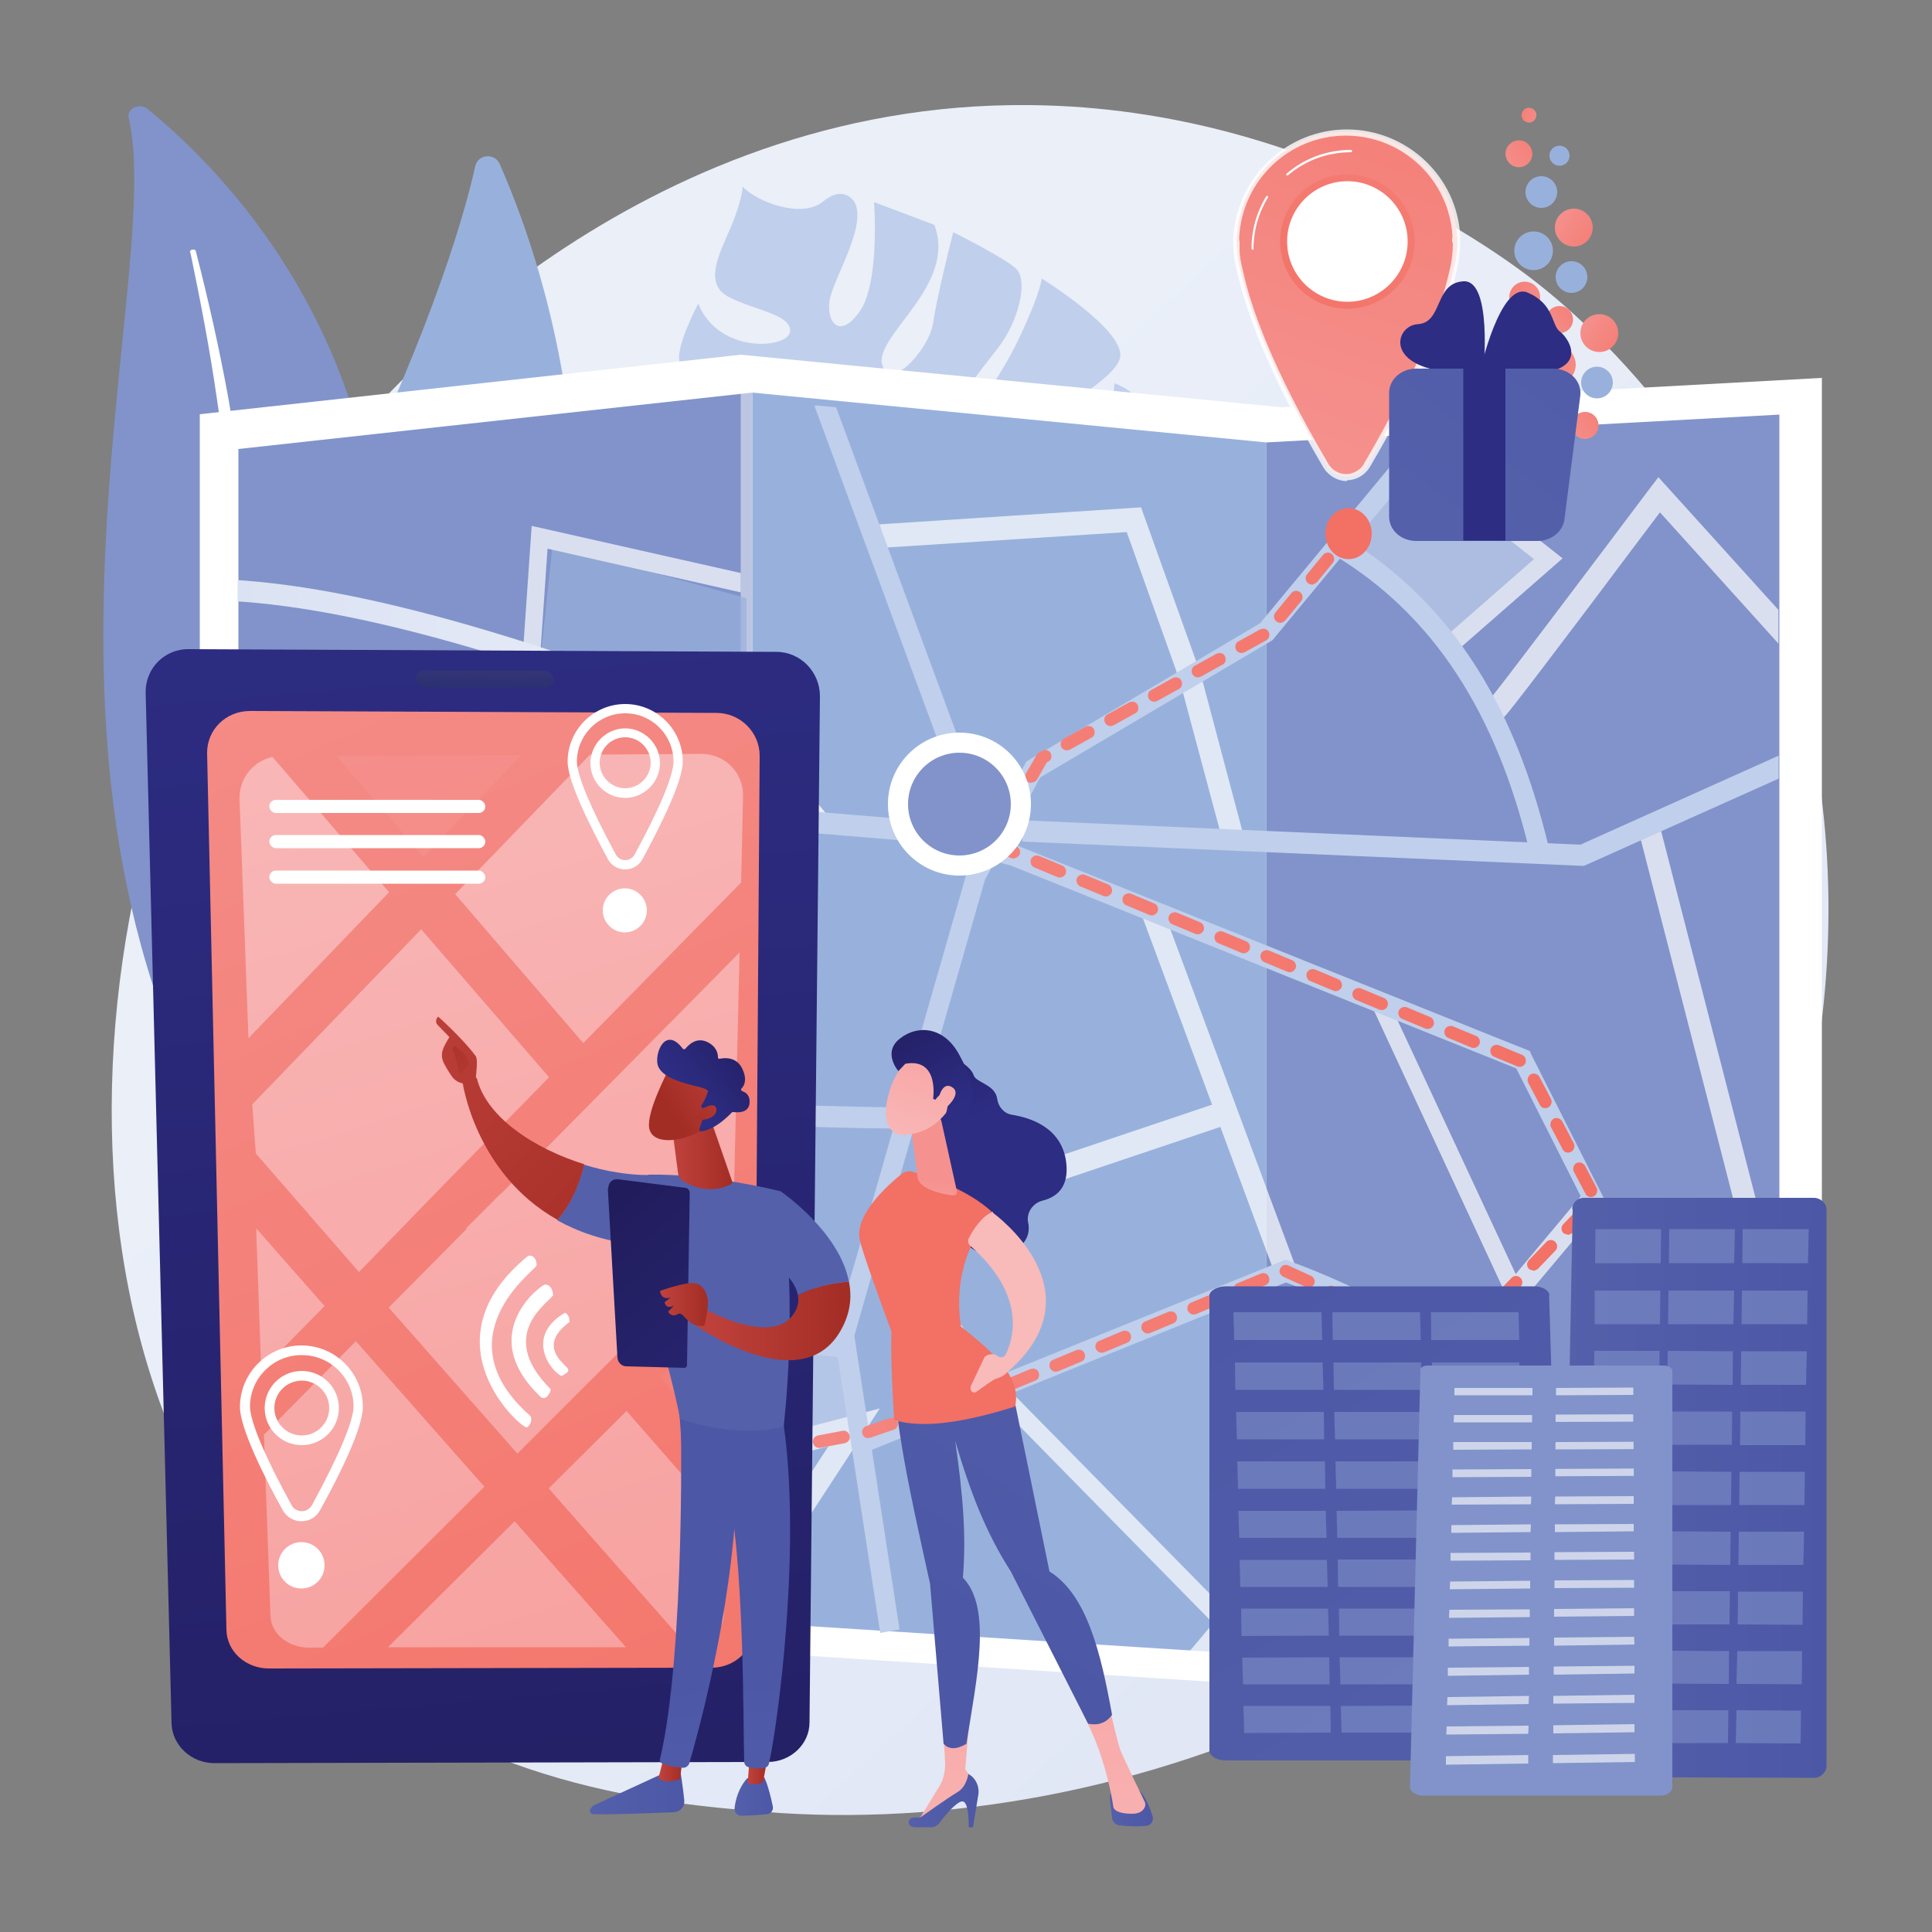 <?xml version="1.0" encoding="UTF-8"?>
<svg xmlns="http://www.w3.org/2000/svg" xmlns:xlink="http://www.w3.org/1999/xlink" viewBox="0 0 50 50">
  <rect x="0" y="0" width="50" height="50" fill="#808080" stroke="none"/>
  <defs>
    <style>
      .cls-1 {
        clip-path: url(#clippath);
      }

      .cls-2 {
        fill: none;
      }

      .cls-2, .cls-3, .cls-4, .cls-5, .cls-6, .cls-7, .cls-8, .cls-9, .cls-10, .cls-11, .cls-12, .cls-13, .cls-14, .cls-15, .cls-16, .cls-17, .cls-18, .cls-19, .cls-20, .cls-21, .cls-22, .cls-23, .cls-24, .cls-25, .cls-26, .cls-27, .cls-28, .cls-29, .cls-30, .cls-31, .cls-32, .cls-33, .cls-34, .cls-35, .cls-36, .cls-37, .cls-38, .cls-39, .cls-40, .cls-41, .cls-42, .cls-43, .cls-44, .cls-45, .cls-46, .cls-47, .cls-48, .cls-49, .cls-50, .cls-51, .cls-52, .cls-53, .cls-54, .cls-55, .cls-56, .cls-57, .cls-58, .cls-59, .cls-60, .cls-61, .cls-62, .cls-63, .cls-64, .cls-65, .cls-66, .cls-67, .cls-68, .cls-69, .cls-70, .cls-71, .cls-72, .cls-73, .cls-74, .cls-75 {
        stroke-width: 0px;
      }

      .cls-3 {
        fill: url(#linear-gradient);
      }

      .cls-4 {
        opacity: .8;
      }

      .cls-4, .cls-61, .cls-62, .cls-63, .cls-75 {
        fill: #fff;
      }

      .cls-5 {
        fill: url(#linear-gradient-38);
      }

      .cls-6 {
        fill: url(#linear-gradient-33);
      }

      .cls-7 {
        fill: url(#linear-gradient-29);
      }

      .cls-8 {
        fill: url(#linear-gradient-32);
      }

      .cls-9 {
        fill: url(#linear-gradient-30);
      }

      .cls-10 {
        fill: url(#linear-gradient-31);
      }

      .cls-11 {
        fill: url(#linear-gradient-36);
      }

      .cls-12 {
        fill: url(#linear-gradient-39);
      }

      .cls-13 {
        fill: url(#linear-gradient-34);
      }

      .cls-14 {
        fill: url(#linear-gradient-37);
      }

      .cls-15 {
        fill: url(#linear-gradient-35);
      }

      .cls-16 {
        fill: url(#linear-gradient-28);
      }

      .cls-17 {
        fill: url(#linear-gradient-25);
      }

      .cls-18 {
        fill: url(#linear-gradient-11);
      }

      .cls-19 {
        fill: url(#linear-gradient-12);
      }

      .cls-20 {
        fill: url(#linear-gradient-13);
      }

      .cls-21 {
        fill: url(#linear-gradient-10);
      }

      .cls-22 {
        fill: url(#linear-gradient-17);
      }

      .cls-23 {
        fill: url(#linear-gradient-16);
      }

      .cls-24 {
        fill: url(#linear-gradient-19);
      }

      .cls-25 {
        fill: url(#linear-gradient-15);
      }

      .cls-26 {
        fill: url(#linear-gradient-23);
      }

      .cls-27 {
        fill: url(#linear-gradient-21);
      }

      .cls-28 {
        fill: url(#linear-gradient-18);
      }

      .cls-29 {
        fill: url(#linear-gradient-14);
      }

      .cls-30 {
        fill: url(#linear-gradient-22);
      }

      .cls-31 {
        fill: url(#linear-gradient-20);
      }

      .cls-32 {
        fill: url(#linear-gradient-27);
      }

      .cls-33 {
        fill: url(#linear-gradient-24);
      }

      .cls-34 {
        fill: url(#linear-gradient-26);
      }

      .cls-35 {
        fill: url(#linear-gradient-45);
      }

      .cls-36 {
        fill: url(#linear-gradient-46);
      }

      .cls-37 {
        fill: url(#linear-gradient-44);
      }

      .cls-38 {
        fill: url(#linear-gradient-48);
      }

      .cls-39 {
        fill: url(#linear-gradient-49);
      }

      .cls-40 {
        fill: url(#linear-gradient-47);
      }

      .cls-41 {
        fill: url(#linear-gradient-42);
      }

      .cls-42 {
        fill: url(#linear-gradient-43);
      }

      .cls-43 {
        fill: url(#linear-gradient-40);
      }

      .cls-44 {
        fill: url(#linear-gradient-41);
      }

      .cls-45 {
        fill: url(#linear-gradient-59);
      }

      .cls-46 {
        fill: url(#linear-gradient-57);
      }

      .cls-47 {
        fill: url(#linear-gradient-58);
      }

      .cls-48 {
        fill: url(#linear-gradient-55);
      }

      .cls-49 {
        fill: url(#linear-gradient-56);
      }

      .cls-50 {
        fill: url(#linear-gradient-53);
      }

      .cls-51 {
        fill: url(#linear-gradient-51);
      }

      .cls-52 {
        fill: url(#linear-gradient-52);
      }

      .cls-53 {
        fill: url(#linear-gradient-50);
      }

      .cls-54 {
        fill: url(#linear-gradient-54);
      }

      .cls-55 {
        fill: url(#linear-gradient-60);
      }

      .cls-56 {
        fill: url(#linear-gradient-61);
      }

      .cls-57 {
        fill: url(#linear-gradient-62);
      }

      .cls-58 {
        fill: url(#linear-gradient-65);
      }

      .cls-59 {
        fill: url(#linear-gradient-63);
      }

      .cls-60 {
        fill: url(#linear-gradient-64);
      }

      .cls-61 {
        mix-blend-mode: soft-light;
      }

      .cls-62 {
        opacity: .47;
      }

      .cls-63 {
        mix-blend-mode: overlay;
      }

      .cls-76 {
        opacity: .61;
      }

      .cls-77 {
        opacity: .55;
      }

      .cls-78 {
        opacity: .56;
      }

      .cls-79 {
        opacity: .7;
      }

      .cls-64 {
        fill: url(#linear-gradient-4);
      }

      .cls-65 {
        fill: url(#linear-gradient-2);
      }

      .cls-66 {
        fill: url(#linear-gradient-3);
      }

      .cls-67 {
        fill: url(#linear-gradient-8);
      }

      .cls-68 {
        fill: url(#linear-gradient-9);
      }

      .cls-69 {
        fill: url(#linear-gradient-7);
      }

      .cls-70 {
        fill: url(#linear-gradient-5);
      }

      .cls-71 {
        fill: url(#linear-gradient-6);
      }

      .cls-80 {
        isolation: isolate;
      }

      .cls-72 {
        fill: #c0cfeb;
      }

      .cls-73 {
        fill: #8193ca;
      }

      .cls-74 {
        fill: #98b1dc;
      }
    </style>
    <linearGradient id="linear-gradient" x1="49.93" y1="52.82" x2="17.3" y2="17.6" gradientUnits="userSpaceOnUse">
      <stop offset="0" stop-color="#dbe2f3"/>
      <stop offset="1" stop-color="#eaeff8"/>
    </linearGradient>
    <clipPath id="clippath">
      <polygon class="cls-2" points="32.75 11.62 19.45 10.33 6.15 11.79 6.15 42.93 19.45 42.16 32.75 43.02 46.03 41.71 46.03 10.9 32.75 11.62"/>
    </clipPath>
    <linearGradient id="linear-gradient-2" x1="5.93" y1="18.28" x2="21.5" y2="18.28" xlink:href="#linear-gradient"/>
    <linearGradient id="linear-gradient-3" x1="9.28" y1="26.68" x2="41.33" y2="26.68" gradientUnits="userSpaceOnUse">
      <stop offset="0" stop-color="#f5928f"/>
      <stop offset="1" stop-color="#f37064"/>
    </linearGradient>
    <linearGradient id="linear-gradient-4" x1="36.21" y1="2.15" x2="35.33" y2="9.99" xlink:href="#linear-gradient-3"/>
    <linearGradient id="linear-gradient-5" x1="9.97" y1="38.63" x2="8.9" y2="39.41" gradientUnits="userSpaceOnUse">
      <stop offset="0" stop-color="#cb266e"/>
      <stop offset="1" stop-color="#4c286e"/>
    </linearGradient>
    <linearGradient id="linear-gradient-6" x1="936.18" y1="1115.96" x2="934.47" y2="1114.62" gradientTransform="translate(1388.62 -543.02) rotate(107.92)" xlink:href="#linear-gradient-3"/>
    <linearGradient id="linear-gradient-7" x1="936.82" y1="1114.2" x2="937.41" y2="1112.15" gradientTransform="translate(1388.62 -543.02) rotate(107.92)" xlink:href="#linear-gradient-3"/>
    <linearGradient id="linear-gradient-8" x1="934.58" y1="1115.14" x2="934.62" y2="1116.38" gradientTransform="translate(1388.62 -543.02) rotate(107.92)" xlink:href="#linear-gradient-3"/>
    <linearGradient id="linear-gradient-9" x1="939.95" y1="1113.64" x2="938.24" y2="1112.3" gradientTransform="translate(1388.62 -543.02) rotate(107.92)" xlink:href="#linear-gradient-3"/>
    <linearGradient id="linear-gradient-10" x1="940.49" y1="1111.78" x2="940.58" y2="1115.01" gradientTransform="translate(1388.62 -543.02) rotate(107.92)" xlink:href="#linear-gradient-3"/>
    <linearGradient id="linear-gradient-11" x1="939.22" y1="1112.73" x2="939.81" y2="1110.68" gradientTransform="translate(1388.62 -543.02) rotate(107.92)" xlink:href="#linear-gradient-3"/>
    <linearGradient id="linear-gradient-12" x1="942.34" y1="1112.17" x2="940.64" y2="1110.83" gradientTransform="translate(1388.62 -543.02) rotate(107.92)" xlink:href="#linear-gradient-3"/>
    <linearGradient id="linear-gradient-13" x1="939.08" y1="1113.33" x2="939.15" y2="1115.9" gradientTransform="translate(1388.62 -543.02) rotate(107.92)" xlink:href="#linear-gradient-3"/>
    <linearGradient id="linear-gradient-14" x1="15.39" y1="60.97" x2="11.3" y2="13.65" gradientUnits="userSpaceOnUse">
      <stop offset="0" stop-color="#201b59"/>
      <stop offset="1" stop-color="#2d2d84"/>
    </linearGradient>
    <linearGradient id="linear-gradient-15" x1="3.03" y1="8.27" x2="22.39" y2="53.17" xlink:href="#linear-gradient-3"/>
    <linearGradient id="linear-gradient-16" x1="12.61" y1="13.37" x2="12.54" y2="17.84" gradientUnits="userSpaceOnUse">
      <stop offset="0" stop-color="#7e5da7"/>
      <stop offset="1" stop-color="#2a3071"/>
    </linearGradient>
    <linearGradient id="linear-gradient-17" x1="11.45" y1="13.85" x2="25.94" y2="60.19" xlink:href="#linear-gradient-3"/>
    <linearGradient id="linear-gradient-18" x1="8.88" y1="14.66" x2="23.36" y2="61" gradientUnits="userSpaceOnUse">
      <stop offset="0" stop-color="#f9baba"/>
      <stop offset="1" stop-color="#f5928f"/>
    </linearGradient>
    <linearGradient id="linear-gradient-19" x1="9.93" y1="14.33" x2="24.42" y2="60.67" xlink:href="#linear-gradient-18"/>
    <linearGradient id="linear-gradient-20" x1="4.78" y1="15.94" x2="19.26" y2="62.28" xlink:href="#linear-gradient-18"/>
    <linearGradient id="linear-gradient-21" x1="2.41" y1="16.68" x2="16.9" y2="63.02" xlink:href="#linear-gradient-18"/>
    <linearGradient id="linear-gradient-22" x1="2.01" y1="16.81" x2="16.49" y2="63.14" xlink:href="#linear-gradient-18"/>
    <linearGradient id="linear-gradient-23" x1="12.89" y1="13.41" x2="27.37" y2="59.74" xlink:href="#linear-gradient-18"/>
    <linearGradient id="linear-gradient-24" x1="9.51" y1="14.46" x2="24" y2="60.8" xlink:href="#linear-gradient-3"/>
    <linearGradient id="linear-gradient-25" x1="6.23" y1="15.49" x2="20.72" y2="61.82" xlink:href="#linear-gradient-18"/>
    <linearGradient id="linear-gradient-26" x1="5.37" y1="15.76" x2="19.86" y2="62.09" xlink:href="#linear-gradient-18"/>
    <linearGradient id="linear-gradient-27" x1="32.83" y1="12.23" x2="38.81" y2="-5.36" xlink:href="#linear-gradient-3"/>
    <linearGradient id="linear-gradient-28" x1="32.9" y1="12.25" x2="38.88" y2="-5.34" xlink:href="#linear-gradient-3"/>
    <linearGradient id="linear-gradient-29" x1="43.32" y1="-5.61" x2="32.16" y2="10.06" xlink:href="#linear-gradient-3"/>
    <linearGradient id="linear-gradient-30" x1="38.51" y1="-.46" x2="38.8" y2="2.44" xlink:href="#linear-gradient-14"/>
    <linearGradient id="linear-gradient-31" x1="33.18" y1="1.56" x2="35.44" y2="5.29" xlink:href="#linear-gradient-14"/>
    <linearGradient id="linear-gradient-32" x1="36.81" y1="13.55" x2="46.49" y2="1.18" gradientUnits="userSpaceOnUse">
      <stop offset="0" stop-color="#5560ab"/>
      <stop offset="1" stop-color="#4c57a6"/>
    </linearGradient>
    <linearGradient id="linear-gradient-33" x1="37.8" y1="-.71" x2="38.01" y2="3.63" gradientTransform="translate(76.83 23.53) rotate(-180)" xlink:href="#linear-gradient-14"/>
    <linearGradient id="linear-gradient-34" x1="15.26" y1="46.37" x2="17.71" y2="46.37" xlink:href="#linear-gradient-32"/>
    <linearGradient id="linear-gradient-35" x1="-233.77" y1="45.79" x2="-233.16" y2="45.79" gradientTransform="translate(-216.11) rotate(-180) scale(1 -1)" gradientUnits="userSpaceOnUse">
      <stop offset="0" stop-color="#a22d25"/>
      <stop offset="1" stop-color="#c1423d"/>
    </linearGradient>
    <linearGradient id="linear-gradient-36" x1="18.49" y1="48.65" x2="18.22" y2="43.54" xlink:href="#linear-gradient-32"/>
    <linearGradient id="linear-gradient-37" x1="19.02" y1="46.5" x2="20.01" y2="46.5" xlink:href="#linear-gradient-32"/>
    <linearGradient id="linear-gradient-38" x1="-235.99" y1="45.76" x2="-235.46" y2="45.76" xlink:href="#linear-gradient-35"/>
    <linearGradient id="linear-gradient-39" x1="19.58" y1="48.59" x2="19.32" y2="43.48" xlink:href="#linear-gradient-32"/>
    <linearGradient id="linear-gradient-40" x1="-78.98" y1="-145.82" x2="-73.28" y2="-152.38" gradientTransform="translate(-216.11) rotate(-180) scale(1 -1)" xlink:href="#linear-gradient-32"/>
    <linearGradient id="linear-gradient-41" x1="-233.07" y1="32.99" x2="-225.41" y2="25.77" xlink:href="#linear-gradient-35"/>
    <linearGradient id="linear-gradient-42" x1="-233.46" y1="32.58" x2="-225.8" y2="25.36" xlink:href="#linear-gradient-35"/>
    <linearGradient id="linear-gradient-43" x1="-226.74" y1="25.58" x2="-229.74" y2="29.99" xlink:href="#linear-gradient-35"/>
    <linearGradient id="linear-gradient-44" x1="-80.67" y1="-147.29" x2="-74.97" y2="-153.85" gradientTransform="translate(-216.11) rotate(-180) scale(1 -1)" xlink:href="#linear-gradient-32"/>
    <linearGradient id="linear-gradient-45" x1="-238.12" y1="34.18" x2="-234.14" y2="34.18" xlink:href="#linear-gradient-35"/>
    <linearGradient id="linear-gradient-46" x1="-235.07" y1="29.92" x2="-233.49" y2="29.92" xlink:href="#linear-gradient-35"/>
    <linearGradient id="linear-gradient-47" x1="-6235.93" y1="-2194.36" x2="-6236.52" y2="-2196.3" gradientTransform="translate(-6096.23 -2486.59) rotate(-138.25) scale(1 -1)" xlink:href="#linear-gradient-35"/>
    <linearGradient id="linear-gradient-48" x1="-6236.46" y1="-2197.74" x2="-6235.97" y2="-2194.94" gradientTransform="translate(-6096.23 -2486.59) rotate(-138.25) scale(1 -1)" xlink:href="#linear-gradient-14"/>
    <linearGradient id="linear-gradient-49" x1="-6236.53" y1="-2194.37" x2="-6237.06" y2="-2196.12" gradientTransform="translate(-6096.23 -2486.59) rotate(-138.25) scale(1 -1)" xlink:href="#linear-gradient-35"/>
    <linearGradient id="linear-gradient-50" x1="3195.58" y1="-340.65" x2="3189.19" y2="-331.63" gradientTransform="translate(3228.45 60.77) rotate(174.45) scale(1 -1)" xlink:href="#linear-gradient-14"/>
    <linearGradient id="linear-gradient-51" x1="-234.44" y1="33.76" x2="-233.2" y2="33.76" xlink:href="#linear-gradient-35"/>
    <linearGradient id="linear-gradient-52" x1="-4082.84" y1="46.8" x2="-4081.72" y2="46.8" gradientTransform="translate(4111.56)" xlink:href="#linear-gradient-32"/>
    <linearGradient id="linear-gradient-53" x1="-4087.57" y1="51.22" x2="-4085.96" y2="32.37" gradientTransform="translate(4111.56)" xlink:href="#linear-gradient-18"/>
    <linearGradient id="linear-gradient-54" x1="-4088.04" y1="46.6" x2="-4086.23" y2="46.6" gradientTransform="translate(4111.56)" xlink:href="#linear-gradient-32"/>
    <linearGradient id="linear-gradient-55" x1="-4084.33" y1="51.5" x2="-4082.72" y2="32.65" gradientTransform="translate(4111.56)" xlink:href="#linear-gradient-18"/>
    <linearGradient id="linear-gradient-56" x1="30.99" y1="31.62" x2="24.61" y2="41.83" xlink:href="#linear-gradient-32"/>
    <linearGradient id="linear-gradient-57" x1="-4087.67" y1="25.58" x2="-4086.35" y2="28.9" gradientTransform="translate(4111.56)" xlink:href="#linear-gradient-14"/>
    <linearGradient id="linear-gradient-58" x1="32.27" y1="26.72" x2="29.74" y2="28.98" xlink:href="#linear-gradient-3"/>
    <linearGradient id="linear-gradient-59" x1="-4087.75" y1="32.75" x2="-4087.45" y2="30.54" gradientTransform="translate(4111.56)" xlink:href="#linear-gradient-18"/>
    <linearGradient id="linear-gradient-60" x1="-4201.33" y1="-302.25" x2="-4198.69" y2="-306.95" gradientTransform="translate(4203.08 -489.76) rotate(-11.2)" xlink:href="#linear-gradient-18"/>
    <linearGradient id="linear-gradient-61" x1="-4200.77" y1="-306.34" x2="-4199.44" y2="-303.03" gradientTransform="translate(4203.08 -489.76) rotate(-11.2)" xlink:href="#linear-gradient-14"/>
    <linearGradient id="linear-gradient-62" x1="-4200.77" y1="-301.93" x2="-4198.13" y2="-306.63" gradientTransform="translate(4203.08 -489.76) rotate(-11.2)" xlink:href="#linear-gradient-18"/>
    <linearGradient id="linear-gradient-63" x1="31.18" y1="30.41" x2="35.53" y2="27.88" xlink:href="#linear-gradient-18"/>
    <linearGradient id="linear-gradient-64" x1="41.67" y1="49.21" x2="30.94" y2="31.63" xlink:href="#linear-gradient-32"/>
    <linearGradient id="linear-gradient-65" x1="40.43" y1="38.5" x2="47.27" y2="38.5" xlink:href="#linear-gradient-32"/>
  </defs>
  <g class="cls-80">
    <g id="Layer_1" data-name="Layer 1">
      <g>
        <path class="cls-3" d="m45.46,32.72c-4.5,10.45-16.38,14.93-25.69,14.17-2.54-.21-7.66-.63-11.65-4.38-7.67-7.2-6.49-22.25.85-31.11.95-1.14,7.49-8.79,17.69-8.68,7.47.07,12.71,4.26,13.34,4.78.81.66,2.58,2.23,4.18,4.71,3.76,5.84,4.09,13.99,1.28,20.51Z"/>
        <g>
          <path class="cls-73" d="m3.33,3.05c-.06-.24.28-.4.49-.23,2.1,1.71,7.16,6.81,5.9,15.73-1.58,11.2,1.12,15.28,4.48,17.77,0,0-4.62-1.17-7.52-5.32C-.46,20.83,4.33,7.33,3.33,3.05Z"/>
          <path class="cls-61" d="m4.93,6.55c.26,1.25.5,2.5.68,3.75.19,1.25.33,2.51.43,3.78.09,1.26.16,2.52.16,3.79.01,1.26-.04,2.53-.1,3.79-.05,1.27-.11,2.54-.02,3.83.09,1.28.36,2.58.9,3.79.13.3.27.6.43.89.15.29.32.58.5.87.35.57.75,1.12,1.19,1.64.89,1.04,1.96,1.97,3.14,2.75.12.08.3.06.4-.05.09-.11.07-.26-.05-.34h0c-.28-.2-.56-.4-.83-.61-.14-.1-.27-.21-.4-.32-.13-.11-.26-.22-.38-.33-.5-.45-.97-.92-1.39-1.43-.85-1-1.53-2.12-2.04-3.28-.25-.58-.45-1.18-.59-1.79-.15-.61-.24-1.23-.29-1.85-.1-1.25-.06-2.51-.02-3.78.04-1.27.06-2.54.03-3.81-.01-.64-.04-1.27-.08-1.91-.02-.32-.04-.64-.07-.95-.03-.32-.06-.63-.09-.95-.14-1.27-.32-2.53-.54-3.78-.23-1.25-.51-2.5-.83-3.74,0-.04-.05-.06-.09-.05-.04,0-.07.04-.06.08Z"/>
        </g>
        <g>
          <path class="cls-74" d="m8.78,28.39c-.26.27-.71.19-.87-.15-.86-1.89-2.79-7.45.41-13.86,2.7-5.41,3.65-8.6,3.98-10.08.07-.31.5-.35.63-.06,1.43,3.23,5.19,14.23-4.15,24.14Z"/>
          <path class="cls-61" d="m8.31,28.19s-.02,0-.03,0c-.08,0-.15-.07-.14-.15,0-.09.18-9.28,3.6-16.97.03-.07.12-.11.19-.07.07.03.11.12.07.19-3.39,7.64-3.57,16.76-3.57,16.85,0,.07-.05.13-.12.14Z"/>
        </g>
        <path class="cls-72" d="m22.82,9.41c-.13-.77,1.95-2.05,1.36-3.59l-1.56-.59s.16,2.07-.37,2.83c-.53.75-.87.26-.78-.29.09-.55.97-1.92.65-2.53,0,0-.26-.48-.81-.03-.55.46-1.72.02-2.09-.38,0,0,0,.32-.31,1.06-.32.73-.69,1.45-.06,1.79.64.34,1.62.45,1.6.89-.02.45-1.84.62-2.38-.71,0,0-.6,1.13-.48,1.51.11.38.79.79,1.86.55,1.07-.24,1.63-.02,1.62.31-.01.33-3.21.55-3.59-.56,0,0-.2,2.37-.07,2.65.13.27,1.52.28,2.36-.05.84-.32,1.68,0,1.86.29.18.29-.95.09-1.47.27-.52.18-2.77-.03-2.77-.03,0,0,.27.18.32.99.05.81.61,2.12,1.11,2,.5-.11,2.73-1.12,3.49-1.16.77-.05,1.39.08,1.04.36-.35.28-1.34.36-2.03.62-.69.27-2.39,1.17-2.8.86,0,0,.69,2.07,2.73,2.24,0,0,.95-.54,1.45-1.45.5-.9.74-1.26,1.1-1.2.35.06,0,.68-.32,1.24-.32.56-1.05,1.86-1.53,1.94,0,0,3.09.08,3.5-1.99.39-1.94.18-2.18.16-2.2.1.08,3.3,2.33,4.47-1.89,0,0-.54.89-1.23.82-.69-.07-1.79.49-1.8,0-.01-.49,2.5-.22,2.96-1.18.47-.95-.07-2.48-1.17-2.88,0,0,.02.97-.86,1.58s-2.23,1.19-1.95.39,2.85-1.95,2.96-2.65c.11-.71-2.03-2.03-2.03-2.03,0,0-.03.37-.57,1.51-.54,1.14-1.4,2.32-1.54,2-.15-.32.46-1.05.99-1.73.52-.68.79-1.75.44-2.05-.34-.3-1.61-.93-1.61-.93,0,0-.41,1.6-.52,2.34-.11.74-1.19,1.84-1.32,1.07Zm2.72,4.04c-.7.75-.69-.12-.56-.7.1-.44,1.26-.05.56.7Zm-1.13-1.59c-.45.51-.8.44-.76.06.08-.86,1.21-.57.76-.06Zm-1.38-1.54c-.23.29-.39.34-.53-.05-.14-.39.76-.24.53.05Z"/>
        <g>
          <polygon class="cls-75" points="33.17 10.54 19.17 9.18 5.17 10.72 5.17 43.55 19.17 42.74 33.17 43.64 47.15 42.26 47.15 9.78 33.17 10.54"/>
          <polygon class="cls-73" points="19.47 41.99 6.17 42.76 6.17 11.62 19.47 10.16 19.47 41.99"/>
          <polygon class="cls-74" points="32.77 42.84 19.47 41.99 19.47 10.16 32.77 11.45 32.77 42.84"/>
          <polygon class="cls-73" points="46.05 41.54 32.77 42.84 32.77 11.45 46.05 10.73 46.05 41.54"/>
          <rect class="cls-62" x="19.17" y="10.16" width=".3" height="31.84"/>
        </g>
        <g class="cls-1">
          <g class="cls-79">
            <polygon class="cls-72" points="36.62 11.98 40.07 14.46 37.72 16.53 34.95 14.11 36.62 11.98"/>
            <polygon class="cls-74" points="14.01 16.85 14.3 14.11 19.32 15.48 19.32 18.96 14.01 16.85"/>
            <polygon class="cls-72" points="42.75 33.91 45.54 32.6 45.91 35.25 43.48 35.99 42.75 33.91"/>
            <polygon class="cls-72" points="16.52 36.02 19.32 37.37 22.1 36.94 21.85 35.14 19.32 34.59 16.52 36.02"/>
            <polygon class="cls-75" points="14.36 21.75 7.18 19.62 7.3 19.14 14.48 21.28 14.36 21.75"/>
            <polygon class="cls-75" points="7.99 34.53 7.54 34.17 12.41 26.97 17.95 26.54 18.65 21.26 13.58 17.6 6.25 20.03 6.09 19.44 13.67 16.93 19.25 20.96 18.44 27.12 12.71 27.56 7.99 34.53"/>
            <polygon class="cls-75" points="11.3 38.14 5.51 32.76 5.87 32.29 11.67 37.67 11.3 38.14"/>
            <polygon class="cls-75" points="22.71 32.15 22.54 31.56 31.84 28.43 32.01 29.02 22.71 32.15"/>
            <polygon class="cls-75" points="33.01 33.01 29.55 23.69 30.07 23.46 33.53 32.78 33.01 33.01"/>
            <polygon class="cls-75" points="38.03 35.3 37.62 34.89 40.91 30.96 41.32 31.38 38.03 35.3"/>
            <polygon class="cls-75" points="38.9 33.35 35.51 26.05 35.9 25.83 39.3 33.13 38.9 33.35"/>
            <path class="cls-75" d="m38.89,18.58l-.32-.5s-.02.02-.02.02c.18-.19,2.59-3.39,4.17-5.49l.2-.26,3.59,3.97-.4.43-3.15-3.49c-.35.46-1.1,1.46-1.85,2.46-2.09,2.77-2.15,2.81-2.2,2.85Z"/>
            <polygon class="cls-75" points="31.66 21.83 30.53 17.61 29.16 13.77 22.94 14.17 22.76 13.57 29.53 13.13 31.07 17.43 32.19 21.65 31.66 21.83"/>
            <polygon class="cls-75" points="13.98 16.98 13.53 16.94 13.76 13.61 19.17 14.83 19.17 15.33 14.17 14.2 13.98 16.98"/>
            <polygon class="cls-75" points="37.65 16.89 37.37 16.51 39.7 14.47 36.47 11.93 36.73 11.53 40.44 14.45 37.65 16.89"/>
            <polygon class="cls-75" points="43.76 36.17 43.65 35.7 45.61 35.1 45.31 32.98 42.79 34.16 42.61 33.71 45.66 32.28 46.11 35.46 43.76 36.17"/>
            <polygon class="cls-75" points="46.14 36.02 42.43 21.6 42.97 21.43 46.68 35.85 46.14 36.02"/>
            <polygon class="cls-75" points="30.92 43.48 30.51 43.06 37.3 35.01 37.71 35.42 30.92 43.48"/>
            <polygon class="cls-75" points="19.41 41.59 11.18 38 11.39 37.43 19.21 40.84 21.44 37.43 19.44 37.95 16.03 36.21 16.26 35.66 19.5 37.3 22.77 36.45 19.41 41.59"/>
            <polygon class="cls-75" points="31.77 42.39 25.67 36.18 25.66 36.17 22.45 31.72 22.8 31.42 26 35.85 32.08 42.03 31.77 42.39"/>
          </g>
          <g>
            <path class="cls-65" d="m21.13,21.56l-1.96-2.37c-4.38-1.69-9.37-3.44-13.25-3.64l.02-.55c3.96.21,9.02,1.98,13.45,3.7l.06.02,2.04,2.47-.37.37Z"/>
            <path class="cls-72" d="m45.73,40.44c-4.27-2.87-9.1-6.03-12.45-7.25l-10.91,4.41-.17-.52,11.07-4.48.08.03c3.41,1.22,8.31,4.43,12.64,7.34l-.26.47Z"/>
            <polygon class="cls-72" points="24.43 19.59 21.08 10.51 21.55 10.3 24.9 19.38 24.43 19.59"/>
            <path class="cls-72" d="m39.6,22.1c-.87-3.68-2.53-6.21-5.1-7.75l.24-.48c1.42.85,2.59,2,3.49,3.43.82,1.3,1.42,2.82,1.86,4.66l-.49.14Z"/>
            <polygon class="cls-72" points="13.46 37.22 13.04 36.91 17.99 28.57 18.41 28.88 13.46 37.22"/>
            <polygon class="cls-72" points="40.99 22.41 26.46 21.78 26.48 21.23 40.9 21.86 46.2 19.48 46.39 19.99 40.99 22.41"/>
            <polygon class="cls-72" points="6.26 40.41 6.08 39.89 19.28 34.31 21.88 34.59 21.83 35.14 19.35 34.87 6.26 40.41"/>
            <path class="cls-72" d="m23.28,29.21c-5.67-.07-10.98-.38-13.69-3.48l.36-.38c2.57,2.94,7.78,3.24,13.34,3.31v.55Z"/>
            <polygon class="cls-72" points="22.78 42.26 21.59 34.53 21.61 34.46 25.03 22.55 26.56 19.71 32.61 16.13 36.65 11.26 37.02 11.63 32.93 16.57 26.92 20.12 25.49 22.77 22.11 34.57 23.28 42.17 22.78 42.26"/>
            <polygon class="cls-72" points="46.31 41.67 39.24 27.65 26.16 22.4 23.83 21.79 15.38 21.09 6.05 28.58 5.75 28.13 15.23 20.53 15.32 20.53 23.91 21.24 26.3 21.87 26.32 21.88 39.59 27.2 39.63 27.29 46.75 41.4 46.31 41.67"/>
          </g>
          <g>
            <path class="cls-66" d="m9.44,39.13c-.06,0-.12-.04-.15-.1-.04-.08,0-.18.08-.21l.59-.26c.08-.04.18,0,.21.08.04.08,0,.18-.08.21l-.59.26s-.04.01-.07.01Zm1.18-.52c-.06,0-.12-.04-.15-.1-.04-.08,0-.18.08-.21l.59-.26c.08-.04.18,0,.21.08.04.08,0,.18-.08.21l-.59.26s-.04.01-.07.01Zm1.18-.52c-.06,0-.12-.04-.15-.1-.04-.08,0-.18.08-.21l.59-.26c.08-.04.18,0,.21.08.04.08,0,.18-.08.21l-.59.26s-.04.01-.07.01Zm7.51-.27s-.05,0-.08-.02l-.56-.32c-.08-.04-.1-.14-.06-.22.04-.08.14-.1.22-.06l.56.32c.08.04.1.14.06.22-.03.05-.08.08-.14.08Zm.63-.11c-.08,0-.14-.05-.16-.13-.02-.09.04-.17.13-.19l.63-.12c.09-.02.17.04.19.13.02.09-.04.17-.13.19l-.63.12s-.02,0-.03,0Zm-6.96-.14c-.06,0-.12-.04-.15-.1-.04-.08,0-.18.08-.21l.59-.26c.08-.04.18,0,.21.08.04.08,0,.18-.08.21l-.59.26s-.04.01-.07.01Zm8.22-.1c-.08,0-.14-.05-.16-.13-.02-.09.04-.17.13-.19l.63-.12c.09-.02.17.04.19.13.02.09-.04.17-.13.19l-.63.12s-.02,0-.03,0Zm1.27-.25c-.07,0-.13-.04-.15-.11-.03-.08.02-.18.1-.2l.61-.21c.08-.03.18.02.2.1.03.08-.02.18-.1.2l-.61.21s-.03,0-.05,0Zm-4.28-.04s-.05,0-.08-.02l-.56-.32c-.08-.04-.1-.14-.06-.22.04-.08.14-.1.22-.06l.56.32c.08.04.1.14.06.22-.03.05-.08.08-.14.08Zm-4.03-.13c-.06,0-.12-.04-.15-.1-.04-.08,0-.18.08-.21l.59-.26c.08-.04.18,0,.21.08.04.08,0,.18-.08.21l-.59.26s-.04.01-.07.01Zm9.53-.24c-.07,0-.13-.04-.15-.11-.03-.08.02-.18.1-.2l.61-.21c.08-.03.18.02.2.1.03.08-.02.18-.1.2l-.61.21s-.03,0-.05,0Zm-6.62-.27s-.05,0-.08-.02l-.56-.32c-.08-.04-.1-.14-.06-.22.04-.08.14-.1.22-.06l.56.32c.08.04.1.14.06.22-.03.05-.08.08-.14.08Zm-1.73,0c-.06,0-.12-.04-.15-.1-.04-.08,0-.18.08-.21l.59-.26c.08-.04.18,0,.21.08.04.08,0,.18-.08.21l-.59.26s-.04.01-.07.01Zm9.57-.13c-.07,0-.13-.04-.15-.11-.03-.08.02-.18.1-.2l.61-.21c.08-.03.18.02.2.1.03.08-.02.18-.1.2l-.61.21s-.03,0-.05,0Zm1.22-.42c-.06,0-.12-.04-.15-.1-.03-.08,0-.18.09-.21l.6-.25c.08-.03.18,0,.21.09s0,.18-.09.21l-.6.25s-.04.01-.06.01Zm1.19-.49c-.06,0-.12-.04-.15-.1-.03-.08,0-.18.09-.21l.6-.25c.08-.03.18,0,.21.09.03.08,0,.18-.09.21l-.6.25s-.04.01-.06.01Zm1.19-.49c-.06,0-.12-.04-.15-.1-.03-.08,0-.18.09-.21l.6-.25c.08-.03.18,0,.21.09.03.08,0,.18-.09.21l-.6.25s-.04.01-.06.01Zm8.88-.08s-.05,0-.07-.01l-.59-.27c-.08-.04-.12-.13-.08-.21.04-.08.13-.12.21-.08l.59.27c.08.04.12.13.08.21-.03.06-.09.09-.15.09Zm.5-.19s-.08-.01-.11-.04c-.06-.06-.07-.16,0-.23l.45-.47c.06-.06.16-.07.23,0,.06.06.07.16,0,.23l-.45.47s-.07.05-.12.05Zm-8.19-.23c-.06,0-.12-.04-.15-.1-.03-.08,0-.18.09-.21l.6-.25c.08-.03.18,0,.21.09.03.08,0,.18-.09.21l-.6.25s-.04.01-.06.01Zm6.51-.12s-.05,0-.07-.01l-.59-.27c-.08-.04-.12-.13-.08-.21.04-.08.13-.12.21-.08l.59.27c.08.04.12.13.08.21-.03.06-.09.09-.15.09Zm-5.32-.37c-.06,0-.12-.04-.15-.1-.03-.08,0-.18.09-.21l.6-.25c.08-.03.18,0,.21.09.03.08,0,.18-.09.21l-.6.25s-.04.01-.06.01Zm4.15-.16s-.05,0-.07-.01l-.59-.27c-.08-.04-.12-.13-.08-.21.04-.08.13-.12.21-.08l.59.27c.08.04.12.13.08.21-.03.06-.09.09-.15.09Zm3.74-.05s-.08-.01-.11-.04c-.06-.06-.07-.16,0-.23l.45-.47c.06-.06.16-.07.23,0,.06.06.07.16,0,.23l-.45.47s-.07.05-.12.05Zm-6.69-.29c-.06,0-.12-.04-.15-.1-.03-.08,0-.18.09-.21l.6-.25c.08-.03.18,0,.21.09.03.08,0,.18-.09.21l-.6.25s-.04.01-.06.01Zm1.78-.2s-.05,0-.07-.01l-.59-.27c-.08-.04-.12-.13-.08-.21.04-.08.13-.12.21-.08l.59.27c.08.04.12.13.08.21-.03.06-.09.09-.15.09Zm5.81-.44s-.08-.01-.11-.04c-.06-.06-.07-.16,0-.23l.45-.47c.06-.06.16-.07.23,0,.06.06.07.16,0,.23l-.45.47s-.07.05-.12.05Zm.89-.93s-.08-.01-.11-.04c-.06-.06-.07-.16,0-.23l.45-.47c.06-.06.16-.07.23,0,.06.06.07.16,0,.23l-.45.47s-.07.05-.12.05Zm.6-.97c-.06,0-.11-.03-.14-.09l-.3-.57c-.04-.08,0-.18.07-.22.08-.04.18,0,.22.07l.3.57c.04.08,0,.18-.07.22-.02.01-.05.02-.07.02Zm-.59-1.15c-.06,0-.11-.03-.14-.09l-.3-.57c-.04-.08,0-.18.07-.22.08-.04.18,0,.22.07l.3.57c.04.08,0,.18-.07.22-.02.01-.05.02-.07.02Zm-.59-1.15c-.06,0-.11-.03-.14-.09l-.3-.57c-.04-.08,0-.18.07-.22.08-.04.18,0,.22.07l.3.57c.04.08,0,.18-.07.22-.02.01-.05.02-.07.02Zm-.66-1.07s-.04,0-.06-.01l-.6-.25c-.08-.03-.12-.13-.09-.21.03-.08.13-.12.21-.09l.6.25c.08.03.12.13.09.21-.03.06-.09.1-.15.1Zm-1.19-.49s-.04,0-.06-.01l-.6-.25c-.08-.03-.12-.13-.09-.21.03-.08.13-.12.21-.09l.6.25c.08.03.12.13.09.21-.03.06-.09.1-.15.1Zm-1.19-.49s-.04,0-.06-.01l-.6-.25c-.08-.03-.12-.13-.09-.21.03-.08.13-.12.21-.09l.6.25c.08.03.12.13.09.21-.03.06-.09.1-.15.1Zm-1.19-.49s-.04,0-.06-.01l-.6-.25c-.08-.03-.12-.13-.09-.21.03-.08.13-.12.21-.09l.6.25c.08.03.12.13.09.21-.03.06-.09.1-.15.1Zm-1.19-.49s-.04,0-.06-.01l-.6-.25c-.08-.03-.12-.13-.09-.21.03-.08.13-.12.21-.09l.6.25c.08.03.12.13.09.21-.03.06-.09.1-.15.1Zm-1.19-.49s-.04,0-.06-.01l-.6-.25c-.08-.03-.12-.13-.09-.21.03-.08.13-.12.21-.09l.6.25c.08.03.12.13.09.21-.03.06-.09.1-.15.1Zm-1.19-.49s-.04,0-.06-.01l-.6-.25c-.08-.03-.12-.13-.09-.21.03-.08.13-.12.21-.09l.6.25c.08.03.12.13.09.21-.03.06-.09.1-.15.1Zm-1.19-.49s-.04,0-.06-.01l-.6-.25c-.08-.03-.12-.13-.09-.21.03-.08.13-.12.21-.09l.6.25c.08.03.12.13.09.21-.03.06-.09.1-.15.1Zm-1.19-.49s-.04,0-.06-.01l-.6-.25c-.08-.03-.12-.13-.09-.21.03-.08.13-.12.21-.09l.6.25c.08.03.12.13.09.21-.03.06-.09.1-.15.1Zm-1.19-.49s-.04,0-.06-.01l-.6-.25c-.08-.03-.12-.13-.09-.21.03-.08.13-.12.21-.09l.6.25c.08.03.12.13.09.21-.03.06-.09.1-.15.1Zm-1.19-.49s-.04,0-.06-.01l-.6-.25c-.08-.03-.12-.13-.09-.21.03-.08.13-.12.21-.09l.6.25c.08.03.12.13.09.21-.03.06-.09.1-.15.1Zm-1.19-.49s-.04,0-.06-.01l-.71-.3.12-.21c.04-.08.14-.1.22-.06.04.02.06.05.07.09l.42.17c.08.03.12.13.09.21-.03.06-.09.1-.15.1Zm-.19-.84s-.05,0-.08-.02c-.08-.04-.1-.14-.06-.22l.32-.56c.04-.08.14-.1.22-.06.08.04.1.14.06.22l-.32.56c-.03.05-.08.08-.14.08Zm.64-1.12s-.05,0-.08-.02c-.08-.04-.1-.14-.06-.22l.3-.52.12-.07c.08-.04.18-.02.22.06.04.08.02.18-.06.22l-.04.02-.25.44c-.03.05-.08.08-.14.08Zm.92-.84c-.06,0-.11-.03-.14-.08-.04-.08-.02-.18.06-.22l.56-.31c.08-.04.18-.02.22.06.04.08.02.18-.06.22l-.56.31s-.05.02-.08.02Zm1.13-.63c-.06,0-.11-.03-.14-.08-.04-.08-.02-.18.06-.22l.56-.31c.08-.04.18-.02.22.06.04.08.02.18-.06.22l-.56.31s-.05.02-.08.02Zm1.13-.63c-.06,0-.11-.03-.14-.08-.04-.08-.02-.18.06-.22l.56-.31c.08-.04.18-.02.22.06.04.08.02.18-.06.22l-.56.31s-.05.02-.08.02Zm1.13-.63c-.06,0-.11-.03-.14-.08-.04-.08-.02-.18.06-.22l.56-.31c.08-.04.18-.02.22.06.04.08.02.18-.06.22l-.56.31s-.05.02-.08.02Zm1.13-.63c-.06,0-.11-.03-.14-.08-.04-.08-.02-.18.06-.22l.56-.31c.08-.04.18-.02.22.06.04.08.02.18-.06.22l-.56.31s-.05.02-.08.02Zm1-.78s-.07-.01-.1-.04c-.07-.06-.08-.16-.02-.23l.41-.5c.06-.07.16-.08.23-.02.07.06.08.16.02.23l-.41.5s-.08.06-.12.06Zm.82-.99s-.07-.01-.1-.04c-.07-.06-.08-.16-.02-.23l.41-.5c.06-.07.16-.08.23-.02.07.06.08.16.02.23l-.41.5s-.08.06-.12.06Z"/>
            <ellipse class="cls-64" cx="34.9" cy="13.81" rx=".6" ry=".66"/>
            <ellipse class="cls-70" cx="9.44" cy="39.02" rx=".64" ry=".7"/>
          </g>
        </g>
        <circle class="cls-75" cx="24.83" cy="20.81" r="1.85"/>
        <circle class="cls-73" cx="24.83" cy="20.81" r="1.33"/>
        <g>
          <path class="cls-71" d="m39.2,4.31c-.18-.06-.28-.26-.22-.44.06-.18.26-.28.44-.22.18.06.28.26.22.44-.06.18-.26.28-.44.22Z"/>
          <circle class="cls-74" cx="39.89" cy="4.97" r=".41"/>
          <circle class="cls-74" cx="40.36" cy="4.03" r=".26"/>
          <circle class="cls-74" cx="39.69" cy="6.49" r=".5"/>
          <circle class="cls-69" cx="40.73" cy="5.89" r=".49"/>
          <path class="cls-67" d="m39.51,3.16c-.1-.03-.16-.14-.12-.24.03-.1.14-.16.24-.12.1.03.16.14.12.24-.03.1-.14.16-.24.12Z"/>
          <circle class="cls-68" cx="40.36" cy="8.27" r=".35"/>
          <circle class="cls-74" cx="40.67" cy="7.17" r=".41"/>
          <circle class="cls-21" cx="40.28" cy="9.44" r=".5"/>
          <circle class="cls-18" cx="41.39" cy="8.62" r=".49"/>
          <circle class="cls-19" cx="41.02" cy="11.01" r=".35"/>
          <circle class="cls-74" cx="41.33" cy="9.9" r=".41"/>
          <circle class="cls-20" cx="39.46" cy="7.69" r=".4"/>
        </g>
        <g>
          <g>
            <path class="cls-29" d="m20.95,44.58c0,.56-.49,1.02-1.08,1.02l-14.32.03c-.6,0-1.09-.46-1.11-1.02l-.67-26.67c-.02-.63.48-1.15,1.12-1.14l15.2.07c.63,0,1.13.52,1.13,1.15l-.27,26.56Z"/>
            <path class="cls-25" d="m19.66,19.56c0-.61-.5-1.11-1.12-1.11l-12.07-.05c-.63,0-1.12.49-1.11,1.1l.5,22.68c.01.56.5,1,1.1,1l11.46-.02c.59,0,1.07-.45,1.08-1l.16-22.6Z"/>
            <path class="cls-23" d="m14.33,17.58c0,.12-.09.21-.21.21h-3.14c-.12-.01-.21-.11-.22-.23h0c0-.12.09-.21.21-.21h3.14c.12.02.21.11.21.23h0Z"/>
          </g>
          <g>
            <polygon class="cls-22" points="17.08 35.64 18.89 33.85 18.82 37.64 17.08 35.65 17.08 35.64"/>
            <path class="cls-28" d="m16.21,36.51l2.56,2.93.03.03-.07,2.32c0,.22-.12.44-.31.59-.17.14-.38.22-.61.24l-3.61-4.1,2.02-2.01Z"/>
            <polygon class="cls-24" points="18.35 32.68 16.29 34.73 15.41 35.6 13.39 37.62 10.06 33.84 10.06 33.84 12.08 31.8 12.07 31.8 12.06 31.79 12.06 31.79 12.94 30.91 12.95 30.91 12.95 30.91 12.95 30.91 12.95 30.91 15.02 28.82 19.14 24.65 18.98 31.48 18.35 32.68"/>
            <polygon class="cls-31" points="16.2 42.63 10.04 42.63 13.32 39.37 16.2 42.63"/>
            <path class="cls-27" d="m12.53,38.48l-4.17,4.16h-.38c-.25,0-.5-.09-.68-.24-.19-.15-.29-.36-.3-.58l-.17-4.69,2.38-2.42,3.33,3.77Z"/>
            <polygon class="cls-30" points="8.4 33.8 6.76 35.47 6.63 31.79 8.4 33.8 8.4 33.8"/>
            <path class="cls-26" d="m15.09,26.99l-3.31-3.85,3.49-3.61,2.88-.02c.61,0,1.09.48,1.08,1.09l-.05,2.24-4.08,4.15Z"/>
            <polygon class="cls-33" points="8.71 19.57 13.5 19.54 10.96 22.18 8.71 19.57"/>
            <polygon class="cls-17" points="10.9 24.05 14.21 27.88 12.15 29.98 11.28 30.87 9.29 32.92 6.62 29.85 6.62 29.85 6.53 28.6 6.52 28.59 10.9 24.05"/>
            <path class="cls-34" d="m7.06,19.6l3.01,3.49-3.64,3.78-.23-6.18c-.02-.54.35-.99.85-1.1Z"/>
          </g>
          <g>
            <rect class="cls-75" x="6.97" y="20.7" width="5.59" height=".34" rx=".17" ry=".17"/>
            <rect class="cls-75" x="6.97" y="21.61" width="5.59" height=".34" rx=".17" ry=".17"/>
            <rect class="cls-75" x="6.97" y="22.53" width="5.59" height=".34" rx=".17" ry=".17"/>
          </g>
          <g>
            <g>
              <path class="cls-75" d="m7.8,39.37c-.2,0-.38-.11-.48-.28-.51-.92-1.11-2.14-1.11-2.68,0-.87.71-1.59,1.59-1.59s1.59.71,1.59,1.59c0,.55-.6,1.76-1.11,2.68-.1.18-.28.28-.48.28Zm0-4.3c-.73,0-1.33.6-1.33,1.33,0,.38.39,1.31,1.08,2.56.05.09.15.15.26.15s.2-.06.26-.15c.68-1.25,1.08-2.18,1.08-2.56,0-.73-.6-1.33-1.33-1.33Z"/>
              <path class="cls-75" d="m7.81,37.4c-.53,0-.96-.43-.96-.96s.43-.96.96-.96.96.43.96.96-.43.96-.96.96Zm0-1.67c-.39,0-.71.32-.71.71s.32.71.71.71.71-.32.71-.71-.32-.71-.71-.71Z"/>
            </g>
            <circle class="cls-75" cx="7.8" cy="40.51" r=".6"/>
          </g>
          <g>
            <g>
              <path class="cls-75" d="m16.18,22.5c-.19,0-.36-.1-.45-.27-.47-.87-1.04-2.01-1.04-2.52,0-.82.67-1.49,1.49-1.49s1.49.67,1.49,1.49c0,.51-.57,1.65-1.04,2.52-.09.17-.26.27-.45.27Zm0-4.04c-.69,0-1.25.56-1.25,1.25,0,.36.37,1.23,1.01,2.41.05.09.14.14.24.14s.19-.05.24-.14c.64-1.17,1.01-2.05,1.01-2.41,0-.69-.56-1.25-1.25-1.25Z"/>
              <path class="cls-75" d="m16.18,20.65c-.5,0-.9-.41-.9-.9s.41-.9.9-.9.9.41.9.9-.41.9-.9.9Zm0-1.57c-.37,0-.66.3-.66.66s.3.66.66.66.66-.3.66-.66-.3-.66-.66-.66Z"/>
            </g>
            <circle class="cls-75" cx="16.17" cy="23.56" r=".57"/>
          </g>
        </g>
        <g>
          <g>
            <g>
              <circle class="cls-32" cx="34.86" cy="6.26" r="2.85"/>
              <path class="cls-16" d="m37.71,6.11h-5.7s-.23,1.58,2.32,5.92c.11.19.31.3.53.3.22,0,.42-.11.53-.3,2.55-4.34,2.32-5.93,2.32-5.93Z"/>
            </g>
            <path class="cls-4" d="m34.86,12.43v.02h0c-.25,0-.48-.14-.61-.35-1.49-2.54-2.03-4.14-2.23-5.04-.06-.21-.09-.41-.1-.62-.02-.21,0-.3,0-.31v-.05c.12-1.53,1.4-2.73,2.94-2.73s2.85,1.21,2.93,2.76c0,.02,0,.07,0,.16h0c0,.29-.04.57-.12.84-.2.9-.75,2.48-2.22,4.98-.13.21-.35.34-.61.34Zm-2.78-6.19s0,.1,0,.2h0c0,.2.04.39.09.58h0c.19.89.73,2.47,2.21,4.99.1.16.27.26.46.26v.08s0-.08,0-.08c.17,0,.37-.1.46-.27,1.45-2.48,2-4.05,2.2-4.94h0c.07-.26.1-.52.1-.79h-.02c0-.1.01-.14.01-.15h0c-.08-1.46-1.29-2.61-2.76-2.61s-2.68,1.16-2.76,2.63v.08h0Z"/>
            <circle class="cls-75" cx="34.87" cy="6.25" r="1.65"/>
            <path class="cls-7" d="m34.87,7.99c-.96,0-1.74-.78-1.74-1.74s.78-1.74,1.74-1.74,1.74.78,1.74,1.74-.78,1.74-1.74,1.74Zm0-3.3c-.86,0-1.56.7-1.56,1.56s.7,1.56,1.56,1.56,1.56-.7,1.56-1.56-.7-1.56-1.56-1.56Z"/>
          </g>
          <path class="cls-75" d="m33.31,4.54s-.02,0-.02,0c0-.01,0-.03,0-.04.46-.4,1.05-.62,1.67-.62.02,0,.03.01.03.03s-.01.03-.03.03c-.6,0-1.18.21-1.63.6,0,0-.01,0-.02,0Z"/>
          <path class="cls-75" d="m32.42,6.46s-.03-.01-.03-.03c0-.48.13-.94.38-1.35,0-.01.03-.02.04,0,.01,0,.02.03,0,.04-.24.39-.37.85-.37,1.32,0,.02-.01.03-.03.03Z"/>
        </g>
        <g>
          <path class="cls-9" d="m38.3,9.62s.52-2.34,1.23-2.05c.71.3.61.85.85,1.02.24.17,1.09,1.41-2.08,1.02Z"/>
          <path class="cls-10" d="m38.39,9.62s.24-2.39-.52-2.34-.52,1.07-1.18,1.11c-.66.04-.95,1.41,1.7,1.24Z"/>
          <path class="cls-8" d="m36.64,14h3.15c.36,0,.67-.25.7-.58l.41-3.2c.03-.37-.29-.68-.7-.68h-3.55c-.39,0-.7.28-.7.63v3.2c0,.35.31.63.7.63Z"/>
          <rect class="cls-6" x="37.87" y="9.54" width="1.09" height="4.46" transform="translate(76.83 23.53) rotate(180)"/>
        </g>
        <g>
          <g>
            <path class="cls-75" d="m14.66,35.38c-.08-.11-.74-.56.07-1.16.04-.07-.05-.26-.12-.24-1.15.69-.17,1.7-.05,1.62.12-.09.2-.09.11-.22Z"/>
            <path class="cls-75" d="m14.31,33.5c0-.14-.1-.28-.22-.25-.12.03-1.79,1.29-.1,2.9.02.02.05.03.08.03.03,0,.06-.01.08-.03.06-.07.1-.12.1-.2-1.48-1.47.08-2.31.07-2.45Z"/>
            <path class="cls-75" d="m13.88,32.77c.03-.1-.04-.31-.21-.27-2.74,2.23-.15,4.51-.03,4.44.11-.07.13-.23.09-.29-2.32-2.04.12-3.78.14-3.88Z"/>
          </g>
          <g>
            <path class="cls-13" d="m17.6,45.79s.07.41.11.81c.01.16-.11.29-.27.3-.54.02-1.68.07-2.09.05-.06,0-.1-.07-.08-.12h0s.06-.09.1-.11l1.89-.87.33-.05Z"/>
            <path class="cls-15" d="m17.66,45.55l-.06.49s-.33.15-.56-.02l.14-.54.48.08Z"/>
            <path class="cls-11" d="m17.61,36.41c.02.13.13,6.33-.53,9.12-.01.05.01.09.06.11.1.04.3.1.54.11.07,0,.14-.05.16-.12.19-.65,1.1-3.88,1.22-6.97.13-3.45,0-.12,0-.12l-.08-2.13h-1.37Z"/>
            <path class="cls-14" d="m19.78,46s.11.21.22.75c.02.1-.05.19-.15.2-.18.02-.45.04-.67.04-.1,0-.18-.09-.17-.19.02-.2.1-.53.33-.78l.43-.02Z"/>
            <path class="cls-5" d="m19.88,45.38l-.13.74s-.13.1-.4.03l.06-.79.47.03Z"/>
            <path class="cls-12" d="m20.24,36.6c.54,3.28-.12,8.1-.34,9.04-.01.06-.06.1-.12.11-.1.02-.26.03-.42-.02-.06-.02-.09-.07-.1-.12-.03-.76.02-5.44-.48-7.3-.03-.09-.08-.18-.16-.23l-.98-.7-.08-1.13,2.68.34Z"/>
            <g>
              <path class="cls-43" d="m16.78,30.4c1.63-.03,3.42.43,3.42.43.48,2.83.08,6.09.08,6.09-1.26.33-2.68-.2-2.68-.2-.21-1.18-1.19-4.51-1.19-4.51-.79-.1-1.45-.33-1.99-.63.41-.48.61-1.08.69-1.44.58.18,1.16.27,1.66.27Z"/>
              <path class="cls-44" d="m11.98,28c.16-.19.36-.1.36-.1.24,1.01,1.49,1.83,2.78,2.23-.08.36-.28.97-.69,1.44-2.14-1.2-2.46-3.57-2.46-3.57Z"/>
            </g>
            <g>
              <path class="cls-41" d="m12.02,28.05c-.02.05.18.13.29-.08,0-.1.07-.55,0-.64-.33-.45-.97-1.02-.97-1.02-.11.11-.02.21-.02.21l.31.32c-.07.12-.14.22-.18.36-.03.11-.01.22.04.32.05.1.13.23.2.33.13.19.32.19.32.19Z"/>
              <path class="cls-42" d="m11.77,27.06l.28.24.09.24-.25.28s-.09-.48-.15-.58c-.06-.1-.03-.15.03-.18Z"/>
            </g>
            <path class="cls-37" d="m19.58,32.4l.62-1.57s1.52,1.03,1.77,2.34c-.29.02-.81.1-1.32.35-.11-.62-1.07-1.12-1.07-1.12Z"/>
            <path class="cls-35" d="m18.25,33.88s1.71.96,2.28.14c.12-.17.15-.34.12-.5.51-.26,1.03-.33,1.32-.35.08.39.04.81-.2,1.24-1.01,1.84-3.75-.1-3.75-.1l.23-.42Z"/>
            <path class="cls-36" d="m18.43,29.08l.52,1.5s0,.05-.02.06c-.14.08-.65.3-1.26-.08-.06-.04-.11-.11-.12-.18l-.17-1.3h1.05Z"/>
            <g>
              <path class="cls-40" d="m17.3,27.69s-.57,1.07-.5,1.5c.07.43.78.4,1.39.05l.43-1.16-1.33-.4Z"/>
              <path class="cls-38" d="m18.17,28.67s-.03-.04-.02-.06c.05-.07.13-.21.16-.34,0,0,.1-.07-.26-.15-.36-.09-.9-.22-1.02-.53-.11-.3.18-1.06.64-.45.02.02.05.02.07,0,.08-.1.28-.3.55-.18.26.12.29.31.29.4,0,.03.02.05.05.04.13-.03.45-.05.59.28.12.27.04.42-.03.49-.02.02-.01.06.02.07.09.03.2.1.19.3-.02.28-.33.25-.42.24-.01,0-.03,0-.04.01-.08.08-.42.44-.79.49-.03,0-.06-.03-.05-.06l.16-.47s0-.05-.02-.05l-.08-.04Z"/>
              <path class="cls-39" d="m18.11,28.74s.4-.28.43-.04c.03.23-.36.34-.56.25l.13-.21Z"/>
            </g>
            <g>
              <path class="cls-53" d="m15.74,30.77c0-.07.02-.14.07-.19.05-.05.12-.07.19-.06l1.73.22c.07,0,.12.07.12.13l-.07,4.46s0,.04-.02.05c-.01.01-.03.02-.05.02l-1.5-.04c-.12,0-.22-.1-.23-.22l-.25-4.38Z"/>
              <path class="cls-51" d="m18.23,34.31s.13-.53.08-.72c-.05-.19-.15-.43-.49-.38-.34.05-.74.2-.74.2,0,0,.02.25.28.17l-.16.12s.02.2.24.09l-.15.16s.09.16.25.06c.16-.1.24.37.69.3Z"/>
            </g>
          </g>
        </g>
        <g>
          <path class="cls-52" d="m28.72,46.53l.06.52c.01.1.09.18.19.19.17.02.44.04.7.01.12-.01.19-.13.16-.24-.06-.2-.18-.51-.35-.68h-.58c-.11,0-.19.09-.18.2Z"/>
          <path class="cls-50" d="m24.17,40.4l-.1.58s.33,3.33.39,4.66c0,.21-.04.41-.15.59l-.57.93,1.45-.86.03-.18-.24-.33.31-3.73c.02-.22-.03-.44-.13-.63l-.3-.56-.69-.47Z"/>
          <path class="cls-54" d="m23.63,47.29h.46c.09,0,.17-.04.22-.11.14-.19.44-.55.59-.56.19-.01.17.67.17.67h.11l.14-.85c.03-.21-.07-.43-.26-.53h0s-.04.33-.28.47c-.24.14-.97.66-.97.66,0,0-.09-.01-.19,0-.15.03-.13.24.02.24Z"/>
          <path class="cls-48" d="m26.16,40.67s1.92,3.65,2.23,4.48.41,1.53.42,1.59c0,.1.13.2.49.2.18,0,.27-.07.31-.14.04-.06.04-.14,0-.2-.11-.23-.46-.95-.6-1.27-.16-.39-.49-2.16-.68-2.77-.18-.61-.39-1.28-1.2-1.89,0,0-.55-.54-.99,0Z"/>
          <path class="cls-49" d="m23.21,34.87c-.26,1.13.32,3.67.86,6.12l.35,4.14c.12.13.3.17.59,0,.27-1.71.67-3.52-.09-4.3.09-1.12,0-2.14-.2-3.54.4,1.36.8,2.38,1.44,3.38.75,1.47,1.44,2.84,2,3.94.26.05.47-.02.62-.23-.29-1.6-.65-3.11-1.62-3.71l-.91-4.45c-.02-.75-.46-1.15-1.3-1.53l-1.73.18Z"/>
          <path class="cls-46" d="m24.67,27.36s.45.22.53.47c.07.2.56.23.61.62.03.2.18.37.38.4.5.08,1.28.34,1.4,1.21.09.67-.25.92-.6,1.01-.26.06-.44.32-.38.58.05.25-.02.55-.46.78-.98.52-1.97-1.23-1.97-1.23l-.2-3.06.71-.77Z"/>
          <path class="cls-47" d="m24.87,34.33c-.29-1.88.83-2.94.83-2.94-.65-.62-1.72-.96-2.1-1.07-.09-.02-.18,0-.25.05-.33.26-1.24,1.06-1.1,1.71.07.34.57,1.7.82,2.38-.02.6.02,1.42.07,2.29.74.23,1.83.06,3.13-.35.18-.77-.59-1.42-1.4-2.07Z"/>
          <path class="cls-45" d="m24.36,29l.4,1.81c.04.16-.11.13-.27.1-.26-.05-.61-.15-.72-.36-.01-.02-.02-.04-.02-.07l-.17-1.26c-.01-.1.04-.2.13-.24l.33-.15c.13-.06.28.02.31.15Z"/>
          <g>
            <path class="cls-55" d="m23.59,27.35s-.43.29-.61,1.03c-.18.74.12,1.01.42.99.31-.02.75-.11,1.14-.64.39-.53-.39-1.73-.95-1.38Z"/>
            <path class="cls-56" d="m24.15,28.43s.16-1.06-.72-.9l-.18.19s-.43-.49.05-.85c.48-.37,1.14-.27,1.51.4.37.67.5,1.14.19,1.55-.31.42-.54.06-.54.06,0,0,.14-.36.02-.51-.12-.15-.27.09-.27.09l-.06-.02Z"/>
            <path class="cls-57" d="m24.27,28.52s.08-.55.36-.39c.28.16-.1.51-.25.63l-.1-.24Z"/>
          </g>
          <path class="cls-59" d="m25.7,31.39s2.82,2.02.36,4.13c0,0-.09.11-.28.16-.09.03-.37.24-.51.34-.04.03-.11.02-.14-.03h0s-.03-.08,0-.13l.35-.74c.1-.09.25-.1.35-.02h0c.07.05.16.03.2-.05.19-.39.55-1.52-.92-2.81-.06-.05-.07-.13-.04-.19.1-.2.34-.59.63-.69Z"/>
        </g>
        <g>
          <path class="cls-60" d="m40.1,33.53c0-.13-.18-.24-.39-.24h-7.99c-.21,0-.42.11-.42.24v11.79c0,.06.06.12.13.17.07.04.18.07.28.07h8.35c.1-.01.21-.04.28-.09.07-.05.11-.11.11-.17l-.36-11.78Z"/>
          <g class="cls-77">
            <g>
              <polygon class="cls-73" points="34.22 34.68 31.94 34.68 31.92 33.96 34.2 33.96 34.22 34.68"/>
              <polygon class="cls-73" points="36.77 34.68 34.49 34.68 34.48 33.96 36.75 33.96 36.77 34.68"/>
              <polygon class="cls-73" points="39.32 34.68 37.04 34.68 37.03 33.96 39.3 33.96 39.32 34.68"/>
            </g>
            <g>
              <polygon class="cls-73" points="34.25 35.97 31.97 35.97 31.96 35.26 34.23 35.26 34.25 35.97"/>
              <polygon class="cls-73" points="36.79 35.97 34.52 35.97 34.51 35.26 36.78 35.26 36.79 35.97"/>
              <polygon class="cls-73" points="39.34 35.97 37.07 35.97 37.06 35.26 39.32 35.26 39.34 35.97"/>
            </g>
            <g>
              <polygon class="cls-73" points="34.27 37.25 32.01 37.25 31.99 36.54 34.26 36.54 34.27 37.25"/>
              <polygon class="cls-73" points="36.82 37.25 34.55 37.25 34.53 36.54 36.8 36.54 36.82 37.25"/>
              <polygon class="cls-73" points="39.35 37.25 37.09 37.25 37.08 36.54 39.34 36.54 39.35 37.25"/>
            </g>
            <g>
              <polygon class="cls-73" points="34.3 38.53 32.04 38.53 32.02 37.82 34.29 37.82 34.3 38.53"/>
              <polygon class="cls-73" points="36.84 38.53 34.58 38.53 34.56 37.82 36.83 37.82 36.84 38.53"/>
              <polygon class="cls-73" points="39.37 38.53 37.11 38.53 37.1 37.82 39.36 37.82 39.37 38.53"/>
            </g>
            <g>
              <polygon class="cls-73" points="34.33 39.8 32.07 39.8 32.05 39.1 34.31 39.1 34.33 39.8"/>
              <polygon class="cls-73" points="36.86 39.8 34.61 39.8 34.59 39.1 36.85 39.09 36.86 39.8"/>
              <polygon class="cls-73" points="39.39 39.8 37.14 39.8 37.13 39.09 39.38 39.09 39.39 39.8"/>
            </g>
            <g>
              <polygon class="cls-73" points="34.36 41.07 32.1 41.07 32.08 40.37 34.34 40.37 34.36 41.07"/>
              <polygon class="cls-73" points="36.89 41.07 34.63 41.07 34.62 40.36 36.87 40.36 36.89 41.07"/>
              <polygon class="cls-73" points="39.41 41.06 37.16 41.06 37.15 40.36 39.4 40.36 39.41 41.06"/>
            </g>
            <g>
              <polygon class="cls-73" points="34.39 42.33 32.13 42.34 32.12 41.63 34.37 41.63 34.39 42.33"/>
              <polygon class="cls-73" points="36.91 42.33 34.66 42.33 34.65 41.63 36.9 41.63 36.91 42.33"/>
              <polygon class="cls-73" points="39.43 42.32 37.18 42.33 37.17 41.63 39.42 41.62 39.43 42.32"/>
            </g>
            <g>
              <polygon class="cls-73" points="34.41 43.59 32.17 43.59 32.15 42.9 34.4 42.89 34.41 43.59"/>
              <polygon class="cls-73" points="36.93 43.59 34.69 43.59 34.67 42.89 36.92 42.89 36.93 43.59"/>
              <polygon class="cls-73" points="39.45 43.58 37.21 43.59 37.19 42.89 39.44 42.88 39.45 43.58"/>
            </g>
            <g>
              <polygon class="cls-73" points="34.44 44.84 32.2 44.85 32.18 44.15 34.43 44.15 34.44 44.84"/>
              <polygon class="cls-73" points="36.96 44.84 34.72 44.84 34.7 44.15 36.94 44.14 36.96 44.84"/>
              <polygon class="cls-73" points="39.47 44.83 37.23 44.84 37.22 44.14 39.46 44.14 39.47 44.83"/>
            </g>
          </g>
        </g>
        <g>
          <path class="cls-58" d="m40.69,31.29c0-.16.13-.29.29-.29h5.97c.16,0,.32.14.32.3v14.41c0,.08-.04.15-.1.21-.05.05-.14.09-.21.09l-6.24-.02c-.08,0-.15-.03-.21-.09-.05-.06-.08-.13-.08-.21l.27-14.39Z"/>
          <g class="cls-78">
            <g>
              <polygon class="cls-73" points="45.09 32.69 46.79 32.69 46.81 31.81 45.1 31.81 45.09 32.69"/>
              <polygon class="cls-73" points="43.19 32.69 44.88 32.69 44.9 31.81 43.2 31.81 43.19 32.69"/>
              <polygon class="cls-73" points="41.28 32.69 42.98 32.69 42.99 31.81 41.29 31.81 41.28 32.69"/>
            </g>
            <g>
              <polygon class="cls-73" points="45.07 34.27 46.77 34.27 46.78 33.4 45.08 33.4 45.07 34.27"/>
              <polygon class="cls-73" points="43.17 34.27 44.86 34.27 44.88 33.4 43.18 33.4 43.17 34.27"/>
              <polygon class="cls-73" points="41.27 34.27 42.96 34.27 42.97 33.4 41.27 33.4 41.27 34.27"/>
            </g>
            <g>
              <polygon class="cls-73" points="45.05 35.84 46.74 35.84 46.76 34.97 45.06 34.97 45.05 35.84"/>
              <polygon class="cls-73" points="43.15 35.83 44.84 35.84 44.85 34.97 43.16 34.96 43.15 35.83"/>
              <polygon class="cls-73" points="41.25 35.83 42.94 35.83 42.95 34.96 41.26 34.96 41.25 35.83"/>
            </g>
            <g>
              <polygon class="cls-73" points="45.03 37.4 46.72 37.4 46.73 36.53 45.04 36.53 45.03 37.4"/>
              <polygon class="cls-73" points="43.13 37.39 44.82 37.39 44.83 36.53 43.14 36.53 43.13 37.39"/>
              <polygon class="cls-73" points="41.24 37.39 42.93 37.39 42.94 36.53 41.24 36.52 41.24 37.39"/>
            </g>
            <g>
              <polygon class="cls-73" points="45.01 38.95 46.7 38.95 46.71 38.09 45.02 38.09 45.01 38.95"/>
              <polygon class="cls-73" points="43.11 38.95 44.8 38.95 44.81 38.09 43.12 38.08 43.11 38.95"/>
              <polygon class="cls-73" points="41.22 38.94 42.91 38.95 42.92 38.08 41.23 38.08 41.22 38.94"/>
            </g>
            <g>
              <polygon class="cls-73" points="44.99 40.5 46.67 40.5 46.69 39.64 45 39.64 44.99 40.5"/>
              <polygon class="cls-73" points="43.1 40.49 44.78 40.5 44.79 39.64 43.11 39.63 43.1 40.49"/>
              <polygon class="cls-73" points="41.21 40.49 42.89 40.49 42.9 39.63 41.22 39.63 41.21 40.49"/>
            </g>
            <g>
              <polygon class="cls-73" points="44.97 42.04 46.65 42.05 46.66 41.19 44.98 41.19 44.97 42.04"/>
              <polygon class="cls-73" points="43.08 42.04 44.76 42.04 44.77 41.18 43.09 41.18 43.08 42.04"/>
              <polygon class="cls-73" points="41.19 42.03 42.87 42.04 42.88 41.18 41.2 41.18 41.19 42.03"/>
            </g>
            <g>
              <polygon class="cls-73" points="44.94 43.58 46.63 43.59 46.64 42.73 44.96 42.73 44.94 43.58"/>
              <polygon class="cls-73" points="43.06 43.57 44.74 43.58 44.75 42.73 43.07 42.72 43.06 43.57"/>
              <polygon class="cls-73" points="41.18 43.57 42.86 43.57 42.87 42.72 41.19 42.72 41.18 43.57"/>
            </g>
            <g>
              <polygon class="cls-73" points="44.92 45.11 46.6 45.12 46.61 44.27 44.94 44.26 44.92 45.11"/>
              <polygon class="cls-73" points="43.04 45.11 44.72 45.11 44.73 44.26 43.05 44.26 43.04 45.11"/>
              <polygon class="cls-73" points="41.16 45.1 42.84 45.11 42.85 44.26 41.17 44.25 41.16 45.1"/>
            </g>
          </g>
        </g>
        <g>
          <path class="cls-73" d="m36.75,35.48c0-.08.08-.14.19-.14h6.13c.1,0,.21.06.21.14v10.78c0,.06-.04.11-.1.15-.05.04-.13.06-.21.06h-6.19c-.08-.01-.15-.04-.21-.08-.05-.04-.08-.1-.08-.16l.27-10.76Z"/>
          <g class="cls-76">
            <polygon class="cls-63" points="40.27 36.11 42.27 36.1 42.27 35.91 40.27 35.92 40.27 36.11"/>
            <rect class="cls-63" x="40.26" y="36.61" width="2.01" height=".19" transform="translate(-.13 .14) rotate(-.2)"/>
            <rect class="cls-63" x="40.26" y="37.31" width="2.02" height=".19" transform="translate(-.16 .18) rotate(-.24)"/>
            <rect class="cls-63" x="40.25" y="38.01" width="2.03" height=".19" transform="translate(-.19 .21) rotate(-.29)"/>
            <polygon class="cls-63" points="40.24 38.93 42.28 38.92 42.28 38.72 40.25 38.73 40.24 38.93"/>
            <polygon class="cls-63" points="40.23 40.37 42.29 40.36 42.29 40.16 40.23 40.17 40.23 40.37"/>
            <polygon class="cls-63" points="40.22 42.59 42.3 42.56 42.29 42.36 40.22 42.38 40.22 42.59"/>
            <polygon class="cls-63" points="40.24 39.65 42.28 39.63 42.28 39.44 40.24 39.45 40.24 39.65"/>
            <polygon class="cls-63" points="40.23 41.1 42.29 41.09 42.29 40.89 40.23 40.9 40.23 41.1"/>
            <polygon class="cls-63" points="40.22 41.84 42.29 41.82 42.29 41.62 40.22 41.64 40.22 41.84"/>
            <polygon class="cls-63" points="40.21 43.34 42.3 43.31 42.3 43.11 40.21 43.13 40.21 43.34"/>
            <polygon class="cls-63" points="40.2 44.09 42.3 44.07 42.3 43.86 40.2 43.89 40.2 44.09"/>
            <polygon class="cls-63" points="40.2 44.86 42.3 44.83 42.3 44.62 40.2 44.65 40.2 44.86"/>
            <polygon class="cls-63" points="40.19 45.63 42.31 45.6 42.31 45.39 40.19 45.42 40.19 45.63"/>
            <polygon class="cls-63" points="37.64 36.11 39.66 36.11 39.66 35.92 37.64 35.92 37.64 36.11"/>
            <polygon class="cls-63" points="37.62 36.81 39.65 36.81 39.65 36.62 37.63 36.62 37.62 36.81"/>
            <polygon class="cls-63" points="37.61 37.52 39.64 37.51 39.64 37.32 37.61 37.32 37.61 37.52"/>
            <polygon class="cls-63" points="37.59 38.23 39.63 38.22 39.63 38.02 37.59 38.03 37.59 38.23"/>
            <polygon class="cls-63" points="37.57 38.94 39.62 38.93 39.63 38.73 37.58 38.75 37.57 38.94"/>
            <polygon class="cls-63" points="37.54 40.39 39.61 40.38 39.61 40.18 37.54 40.19 37.54 40.39"/>
            <polygon class="cls-63" points="37.49 42.61 39.58 42.59 39.58 42.39 37.49 42.41 37.49 42.61"/>
            <polygon class="cls-63" points="37.56 39.67 39.61 39.65 39.62 39.45 37.56 39.47 37.56 39.67"/>
            <polygon class="cls-63" points="37.52 41.13 39.6 41.11 39.6 40.91 37.53 40.93 37.52 41.13"/>
            <polygon class="cls-63" points="37.5 41.87 39.59 41.85 39.59 41.65 37.51 41.66 37.5 41.87"/>
            <polygon class="cls-63" points="37.47 43.37 39.57 43.34 39.57 43.14 37.47 43.16 37.47 43.37"/>
            <polygon class="cls-63" points="37.45 44.13 39.56 44.1 39.57 43.89 37.46 43.92 37.45 44.13"/>
            <polygon class="cls-63" points="37.43 44.89 39.55 44.87 39.56 44.66 37.44 44.68 37.43 44.89"/>
            <polygon class="cls-63" points="37.42 45.67 39.55 45.64 39.55 45.42 37.42 45.45 37.42 45.67"/>
          </g>
        </g>
      </g>
    </g>
  </g>
</svg>